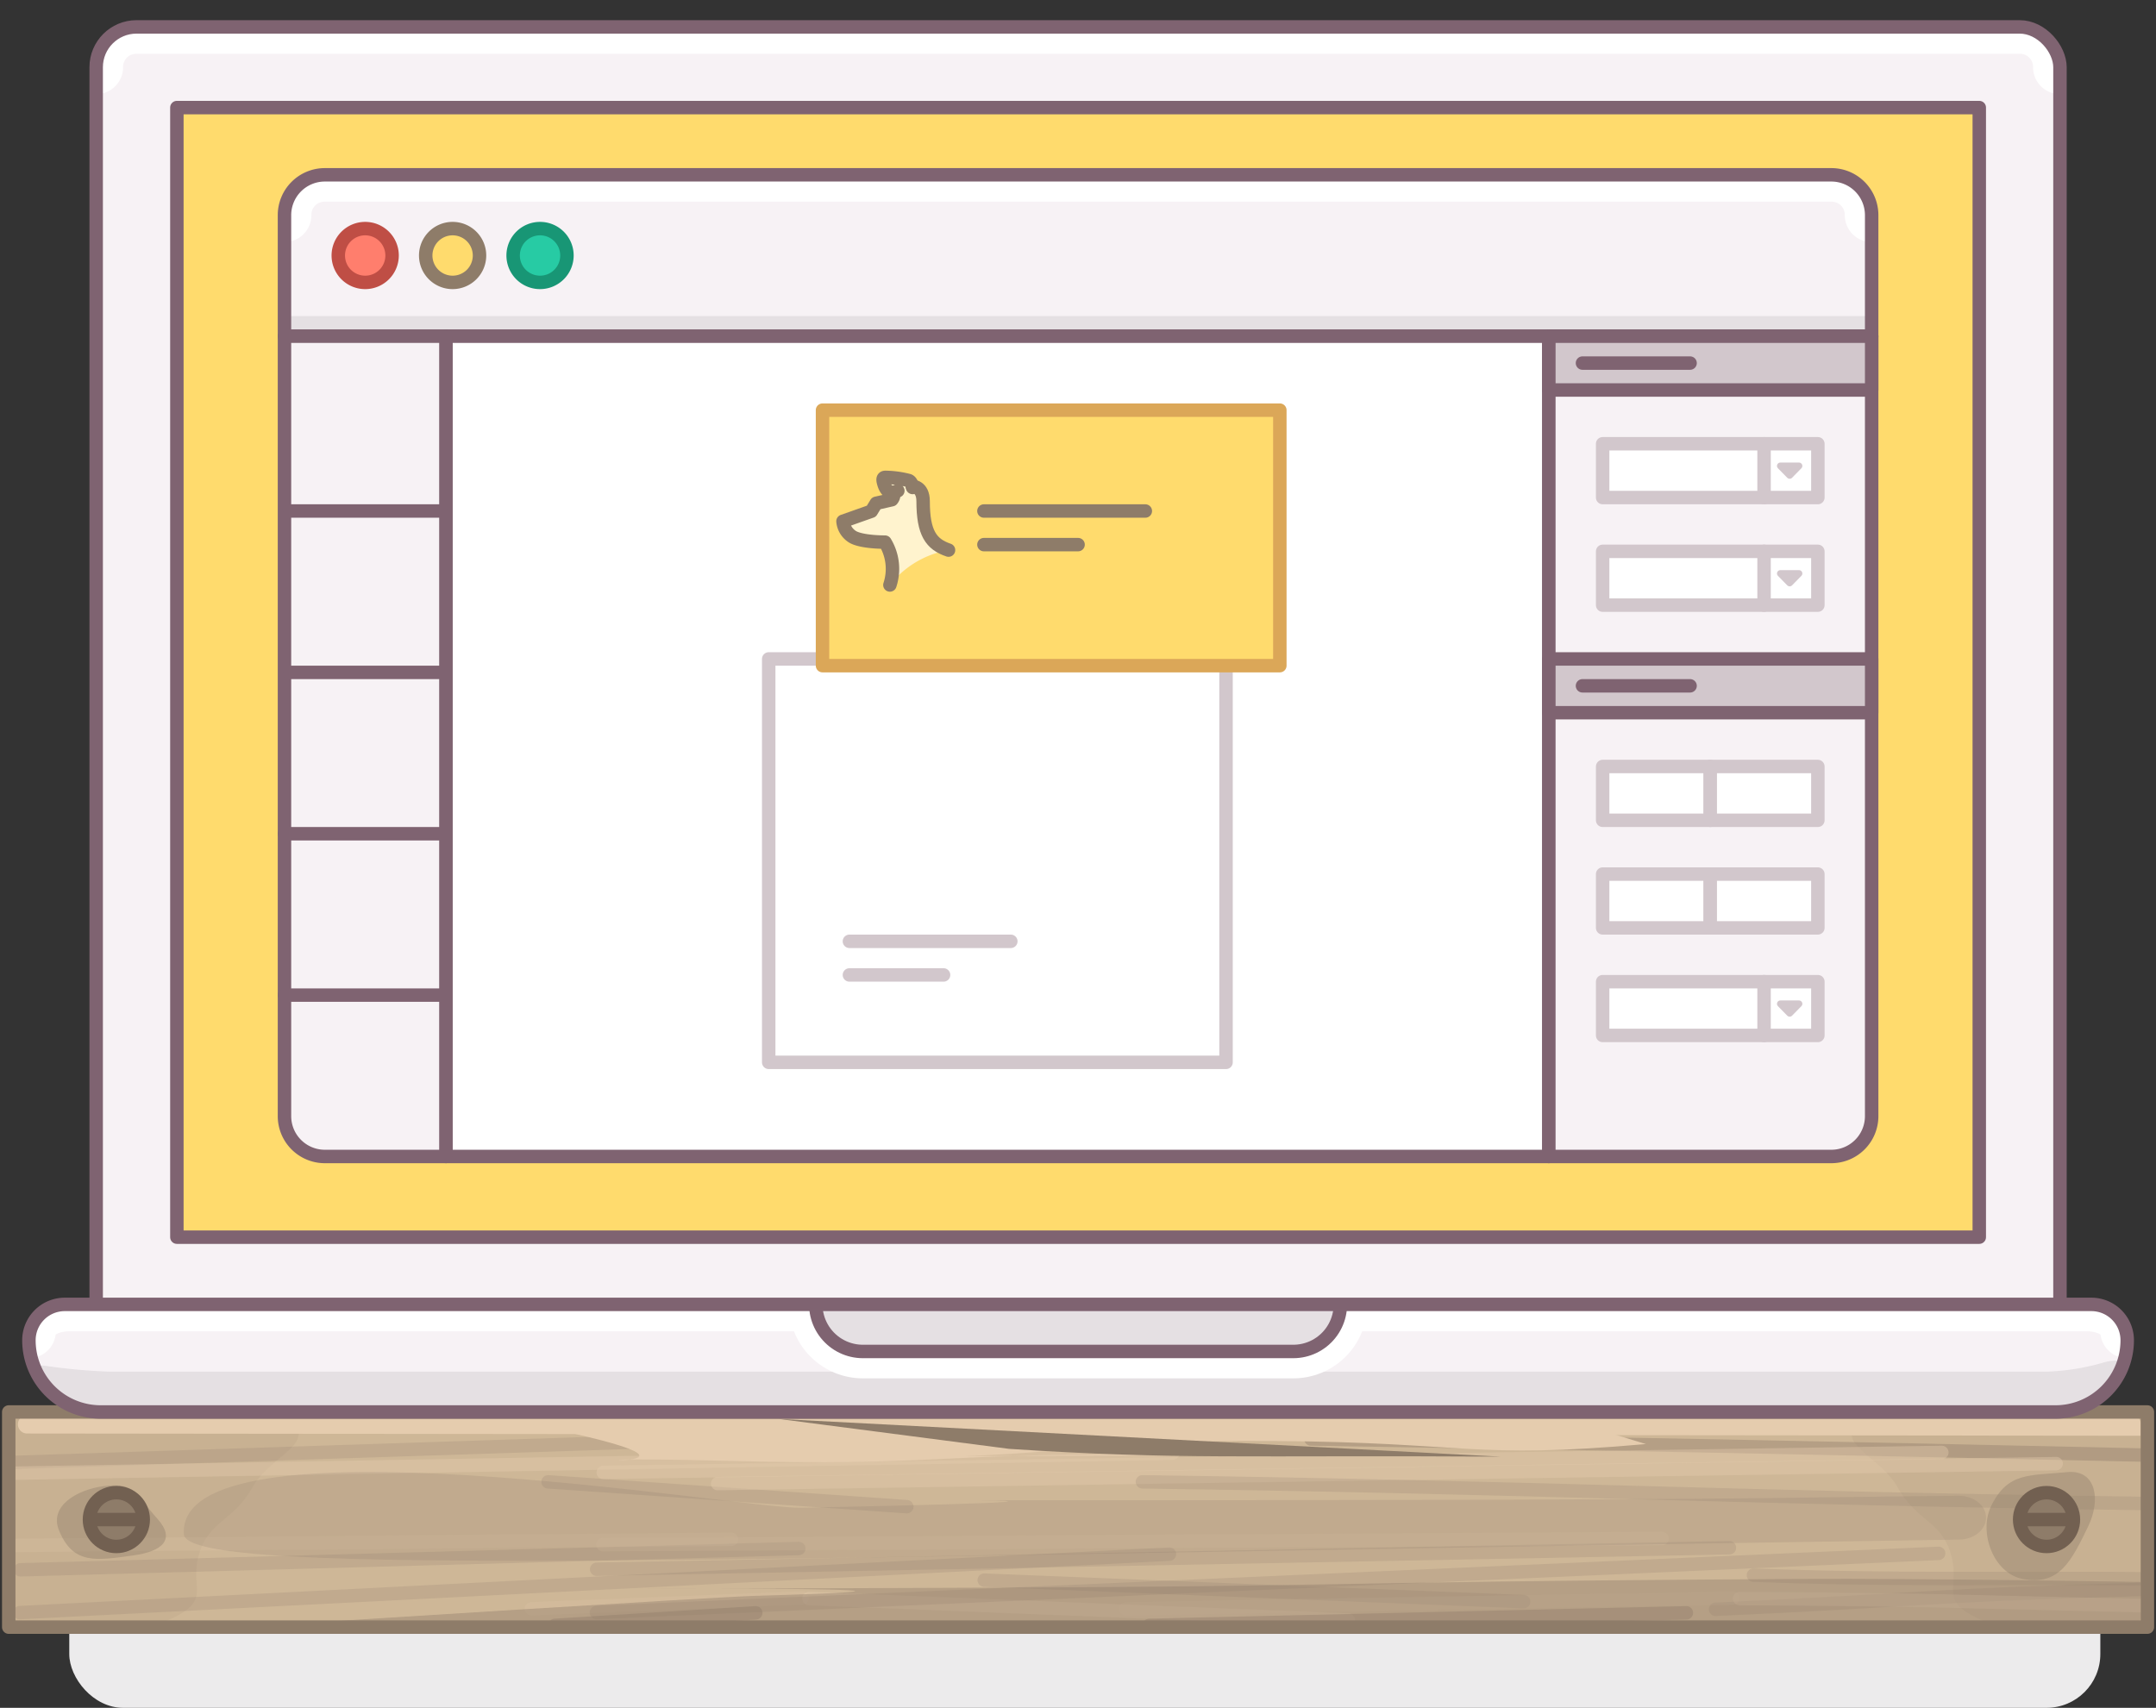 <svg xmlns="http://www.w3.org/2000/svg" xmlns:xlink="http://www.w3.org/1999/xlink" width="320.578" height="254" viewBox="0 0 320.578 254">
  <rect x="0" y="0" width="320.578" height="254" fill="#333333" stroke="none"/>
  <defs>
    <style>
      .a, .ak, .q {
        fill: #f7f2f5;
      }

      .a, .ac, .ad, .am, .t, .u {
        stroke: #7f6371;
      }

      .a, .ac, .ad, .ae, .af, .ag, .ah, .ak, .al, .am, .an, .d, .e, .f, .h, .p, .s, .t, .u, .w {
        stroke-linecap: round;
        stroke-linejoin: round;
      }

      .a, .ac, .ad, .ae, .ag, .ah, .d, .e, .f, .h, .n, .o, .p, .t, .u {
        stroke-width: 2px;
      }

      .b {
        fill: #ecebec;
      }

      .c {
        fill: #ceb797;
      }

      .ag, .al, .am, .an, .d, .e, .f, .h, .o, .p, .s, .t, .w {
        fill: none;
      }

      .d, .e, .p {
        stroke: #8e7c69;
      }

      .d, .h, .l {
        opacity: 0.2;
      }

      .e, .f, .k, .m {
        opacity: 0.4;
      }

      .f, .h {
        stroke: #e5ccae;
      }

      .g, .j, .k, .l, .n {
        fill: #8e7c69;
      }

      .g {
        opacity: 0.1;
      }

      .i {
        fill: #e5ccae;
      }

      .n, .o {
        stroke: #726051;
        stroke-miterlimit: 10;
      }

      .r {
        clip-path: url(#a);
      }

      .al, .s {
        stroke: #fff;
      }

      .s {
        stroke-width: 8px;
      }

      .ah, .u, .z {
        fill: #ffdb6d;
      }

      .v {
        clip-path: url(#b);
      }

      .ak, .an, .w {
        stroke: #e5e0e3;
      }

      .w {
        stroke-width: 6px;
      }

      .x {
        fill: #ff7e6d;
      }

      .y {
        fill: #bf4e45;
      }

      .aa {
        fill: #27cba4;
      }

      .ab {
        fill: #189675;
      }

      .ac, .ae {
        fill: #fff;
      }

      .ad, .af {
        fill: #d2c7cc;
      }

      .ae, .af, .ag {
        stroke: #d2c7cc;
      }

      .ah {
        stroke: #dba758;
      }

      .ai {
        fill: #fff3ce;
      }

      .aj {
        clip-path: url(#c);
      }

      .ak, .an {
        stroke-width: 12px;
      }

      .al {
        stroke-width: 22px;
      }

      .am {
        stroke-width: 16px;
      }
    </style>
    <clipPath id="a">
      <rect class="a" x="14.3" y="4" width="292" height="200" rx="6" ry="6"/>
    </clipPath>
    <clipPath id="b">
      <path class="a" d="M48.3,26h224a6,6,0,0,1,6,6V50a0,0,0,0,1,0,0H42.3a0,0,0,0,1,0,0V32A6,6,0,0,1,48.3,26Z"/>
    </clipPath>
    <clipPath id="c">
      <path class="a" d="M9.633,194H310.967A5.333,5.333,0,0,1,316.3,199.333v0A10.667,10.667,0,0,1,305.633,210H14.967A10.667,10.667,0,0,1,4.3,199.333v0A5.333,5.333,0,0,1,9.633,194Z"/>
    </clipPath>
  </defs>
  <title>introduction-320</title>
  <g>
    <g>
      <rect class="b" x="10.3" y="226" width="302" height="28" rx="8" ry="8"/>
      <rect class="c" x="1.3" y="210" width="318" height="32"/>
      <line class="d" x1="2.402" y1="217.49" x2="171.881" y2="211.943"/>
      <line class="d" x1="3.031" y1="233.473" x2="118.776" y2="230.305"/>
      <line class="d" x1="2.95" y1="239.839" x2="173.887" y2="231.143"/>
      <path class="e" d="M194.923,214.021c50.125.779,73.192,1.278,123.377,2.379"/>
      <line class="f" x1="120.275" y1="237.746" x2="200.478" y2="240.946"/>
      <line class="d" x1="146.346" y1="235.01" x2="226.549" y2="238.21"/>
      <path class="d" d="M255.093,239.346C285.15,238,287.882,237.169,318.3,236.4"/>
      <line class="d" x1="81.495" y1="220.391" x2="134.834" y2="224.083"/>
      <path class="g" d="M22.827,241.833c9.473-3.523,5.312-4.962,6.656-10.276,1.375-5.435,5.048-5.04,8.051-10.346,3.003-5.305,10.793-6.509,4.47-11.211H4.31C2.095,210,1.3,211.433,1.3,213.2v25.494c0,1.745.746,3.169,2.933,3.199C10.491,241.982,22.09,242.107,22.827,241.833Z"/>
      <path class="g" d="M296.83,241.833c-9.449-3.523-5.299-4.962-6.639-10.276-1.371-5.435-5.035-5.04-8.031-10.346-2.996-5.305-10.765-6.509-4.459-11.211H315.3c2.209,0,4,1.433,4,3.2v25.494c0,1.745-1.742,3.169-3.923,3.199C309.135,241.982,297.565,242.107,296.83,241.833Z"/>
      <line class="h" x1="79.008" y1="239.277" x2="119.237" y2="237.677"/>
      <line class="f" x1="2.325" y1="219.1" x2="174.36" y2="216.134"/>
      <line class="f" x1="106.705" y1="220.648" x2="305.74" y2="217.681"/>
      <line class="h" x1="2.281" y1="229.848" x2="108.757" y2="228.935"/>
      <path class="i" d="M318.3,211.773a1.416,1.416,0,0,0-1.41-1.44L5.317,210.003a2.766,2.766,0,0,0-2.409,1.051,1.365,1.365,0,0,0,1.112,2.147l314.257.332Z"/>
      <path class="i" d="M78.852,211.782c.923.228,2.074.489,3.471.785,32.262,6.835-11.691,3.705,26.235,4.711,29.997.796,30.538-1.129,60.621-.929s-70.171.185-40.088.385c30.079.2,30.242-2.619,60.32-2.419,29.038.193,29.285,2.769,55.322.455l-9.437-2.878Z"/>
      <line class="e" x1="82.506" y1="241.74" x2="112.376" y2="239.873"/>
      <line class="d" x1="88.721" y1="233.388" x2="257.149" y2="230.188"/>
      <line class="d" x1="88.691" y1="239.827" x2="288.259" y2="231.027"/>
      <path class="f" d="M258.647,237.746c29.215.17,30.443.415,59.648,1.054"/>
      <path class="d" d="M260.718,234.267c20.661.796,36.902.356,57.582.533"/>
      <path class="d" d="M169.868,220.391C229.007,221.2,258.774,222.802,318.3,223.6"/>
      <line class="h" x1="167.381" y1="239.277" x2="257.61" y2="237.677"/>
      <line class="f" x1="89.697" y1="218.984" x2="288.733" y2="216.017"/>
      <line class="h" x1="89.654" y1="229.732" x2="247.129" y2="228.818"/>
      <line class="e" x1="170.879" y1="241.74" x2="250.748" y2="239.873"/>
      <path class="j" d="M115.743,211.027l34.27,4.454c25.056,1.651,35.295.926,73.088,1.16"/>
      <path class="k" d="M318.3,235.277s-32.544-.556-50.92-.445c-84.779.514-54.471,1.142-141.319,1.377-84.905.23,42.463-.482-13.828,1.138-6.012.173-64.127,3.853-64.127,3.853H318.3Z"/>
      <path class="l" d="M295.3,225.676c-.001-1.792-1.85-3.235-4.096-3.214-28.612.268-23.136.5-87.572.624-121.429.234-4.073-.491-84.58,1.16-8.598.176-92.837-14.374-91.713,3.926.408,6.651,82.637,3.483,263.988.805,2.208-.033,3.975-1.474,3.973-3.236Z"/>
      <g class="m">
        <path class="j" d="M19.81,231.334c-5.534.754-8.951,1.42-11.048-3.757-1.459-3.603,2.693-6.007,6.544-6.532,4.889-.666,4.78,1.157,8.085,4.821C26.205,228.985,24.096,230.75,19.81,231.334Z"/>
      </g>
      <circle class="n" cx="17.3" cy="226" r="4"/>
      <line class="o" x1="13.3" y1="226" x2="21.3" y2="226"/>
      <g class="m">
        <path class="j" d="M310.489,227.022c-2.468,5.078-4.26,8.914-9.795,7.794-4.286-.867-6.535-6.897-4.623-10.83,2.468-5.078,5.67-4.485,11.289-5.042C311.716,218.513,312.4,223.089,310.489,227.022Z"/>
      </g>
      <circle class="n" cx="304.3" cy="226" r="4"/>
      <line class="o" x1="300.3" y1="226" x2="308.3" y2="226"/>
      <rect class="p" x="1.3" y="210" width="318" height="32"/>
    </g>
    <g>
      <rect class="q" x="14.3" y="4" width="292" height="200" rx="6" ry="6"/>
      <g class="r">
        <path class="s" d="M14.3,10a5.954,5.954,0,0,1,5.906-6h280.188A5.954,5.954,0,0,1,306.3,10"/>
      </g>
      <rect class="t" x="14.3" y="4" width="292" height="200" rx="6" ry="6"/>
    </g>
    <rect class="u" x="26.3" y="16" width="268" height="168"/>
    <g>
      <path class="q" d="M48.3,26h224a6,6,0,0,1,6,6V50a0,0,0,0,1,0,0H42.3a0,0,0,0,1,0,0V32A6,6,0,0,1,48.3,26Z"/>
      <g class="v">
        <path class="s" d="M42.3,32a5.94,5.94,0,0,1,5.878-6h224.245A5.94,5.94,0,0,1,278.3,32"/>
        <line class="w" x1="278.3" y1="50" x2="42.3" y2="50"/>
      </g>
      <path class="t" d="M48.3,26h224a6,6,0,0,1,6,6V50a0,0,0,0,1,0,0H42.3a0,0,0,0,1,0,0V32A6,6,0,0,1,48.3,26Z"/>
    </g>
    <circle class="x" cx="54.3" cy="38" r="4"/>
    <path class="y" d="M54.3,43a5,5,0,1,1,5-5A5.006,5.006,0,0,1,54.3,43Zm0-8a3,3,0,1,0,3,3A3.003,3.003,0,0,0,54.3,35Z"/>
    <circle class="z" cx="67.3" cy="38" r="4"/>
    <path class="j" d="M67.3,43a5,5,0,1,1,5-5A5.006,5.006,0,0,1,67.3,43Zm0-8a3,3,0,1,0,3,3A3.003,3.003,0,0,0,67.3,35Z"/>
    <circle class="aa" cx="80.3" cy="38" r="4"/>
    <path class="ab" d="M80.3,43a5,5,0,1,1,5-5A5.006,5.006,0,0,1,80.3,43Zm0-8a3,3,0,1,0,3,3A3.003,3.003,0,0,0,80.3,35Z"/>
    <rect class="ac" x="66.3" y="50" width="164" height="122"/>
    <path class="a" d="M42.3,50h24a0,0,0,0,1,0,0V172a0,0,0,0,1,0,0h-18a6,6,0,0,1-6-6V50A0,0,0,0,1,42.3,50Z"/>
    <path class="a" d="M230.3,50h48a0,0,0,0,1,0,0V166a6,6,0,0,1-6,6h-42a0,0,0,0,1,0,0V50A0,0,0,0,1,230.3,50Z"/>
    <circle class="q" cx="52.3" cy="135" r="3"/>
    <line class="t" x1="43.05" y1="76" x2="65.608" y2="76"/>
    <line class="t" x1="43.05" y1="100" x2="65.608" y2="100"/>
    <line class="t" x1="42.3" y1="124" x2="65.3" y2="124"/>
    <line class="t" x1="42.3" y1="148" x2="65.3" y2="148"/>
    <rect class="ad" x="230.3" y="50" width="48" height="8"/>
    <line class="t" x1="235.3" y1="54" x2="251.3" y2="54"/>
    <rect class="ad" x="230.3" y="98" width="48" height="8"/>
    <line class="t" x1="235.3" y1="102" x2="251.3" y2="102"/>
    <rect class="ae" x="238.3" y="114" width="16" height="8"/>
    <rect class="ae" x="254.3" y="114" width="16" height="8"/>
    <rect class="ae" x="238.3" y="130" width="16" height="8"/>
    <rect class="ae" x="254.3" y="130" width="16" height="8"/>
    <rect class="ae" x="238.3" y="66" width="32" height="8"/>
    <line class="ae" x1="262.3" y1="66" x2="262.3" y2="74"/>
    <polygon class="af" points="267.495 69.293 266.108 70.707 264.721 69.293 267.495 69.293"/>
    <rect class="ae" x="238.3" y="82" width="32" height="8"/>
    <line class="ae" x1="262.3" y1="82" x2="262.3" y2="90"/>
    <polygon class="af" points="267.495 85.293 266.108 86.707 264.721 85.293 267.495 85.293"/>
    <rect class="ae" x="238.3" y="146" width="32" height="8"/>
    <line class="ae" x1="262.3" y1="146" x2="262.3" y2="154"/>
    <polygon class="af" points="267.495 149.293 266.108 150.707 264.721 149.293 267.495 149.293"/>
    <path class="p" d="M133.501,72.987a1.774,1.774,0,0,0,.522-.487"/>
    <rect class="ae" x="114.3" y="98" width="68" height="60"/>
    <line class="ag" x1="126.3" y1="140" x2="150.3" y2="140"/>
    <rect class="ah" x="122.3" y="61" width="68" height="38"/>
    <path class="ai" d="M141.038,81.815c-2.591-.877-3.778-2.543-3.778-7.259,0-2.279-1.598-2.222-1.598-2.222l-.004.001a1.115,1.115,0,0,0-.531-.862A14.267,14.267,0,0,0,131.647,71c-.412,0-.4.351-.221.946.095.313.406,1.276,1.184,1.276.594.419,0,1.098,0,1.098l-2.325.531-.726,1.185-4.214,1.49a3.034,3.034,0,0,0,1.407,2.302c1.355.825,4.84.801,4.84.801A7.667,7.667,0,0,1,132.32,87,14.199,14.199,0,0,1,141.038,81.815Z"/>
    <path class="p" d="M141.038,81.815c-2.591-.877-3.778-2.543-3.778-7.259,0-2.279-1.598-2.222-1.598-2.222"/>
    <line class="ag" x1="126.3" y1="145" x2="140.3" y2="145"/>
    <path class="p" d="M135.694,72.5c-.084-.498-.245-.893-.568-1.027A14.266,14.266,0,0,0,131.647,71c-.412,0-.4.351-.221.946.095.313.406,1.276,1.184,1.276a1.701,1.701,0,0,0,.891-.236"/>
    <path class="p" d="M132.32,87a7.668,7.668,0,0,0-.727-6.37s-3.485.024-4.84-.801a3.035,3.035,0,0,1-1.408-2.302l4.214-1.49.727-1.185,2.325-.531s.594-.68 0-1.098"/>
    <line class="p" x1="146.3" y1="76" x2="170.3" y2="76"/>
    <line class="p" x1="146.3" y1="81" x2="160.3" y2="81"/>
    <g>
      <path class="q" d="M9.633,194H310.967A5.333,5.333,0,0,1,316.3,199.333v0A10.667,10.667,0,0,1,305.633,210H14.967A10.667,10.667,0,0,1,4.3,199.333v0A5.333,5.333,0,0,1,9.633,194Z"/>
      <g class="aj">
        <path class="ak" d="M314.578,208.371A40.309,40.309,0,0,1,304.443,210H16.157A90.589,90.589,0,0,1,6,209.086"/>
        <path class="s" d="M4.3,198c0-2.209,2.667-4,5.956-4H310.344c3.289,0,5.956,1.791,5.956,4"/>
        <line class="al" x1="128.3" y1="194" x2="192.3" y2="194"/>
        <line class="am" x1="128.3" y1="194" x2="192.3" y2="194"/>
        <line class="an" x1="128.3" y1="194" x2="192.3" y2="194"/>
      </g>
      <path class="t" d="M9.633,194H310.967A5.333,5.333,0,0,1,316.3,199.333v0A10.667,10.667,0,0,1,305.633,210H14.967A10.667,10.667,0,0,1,4.3,199.333v0A5.333,5.333,0,0,1,9.633,194Z"/>
    </g>
  </g>
</svg>
